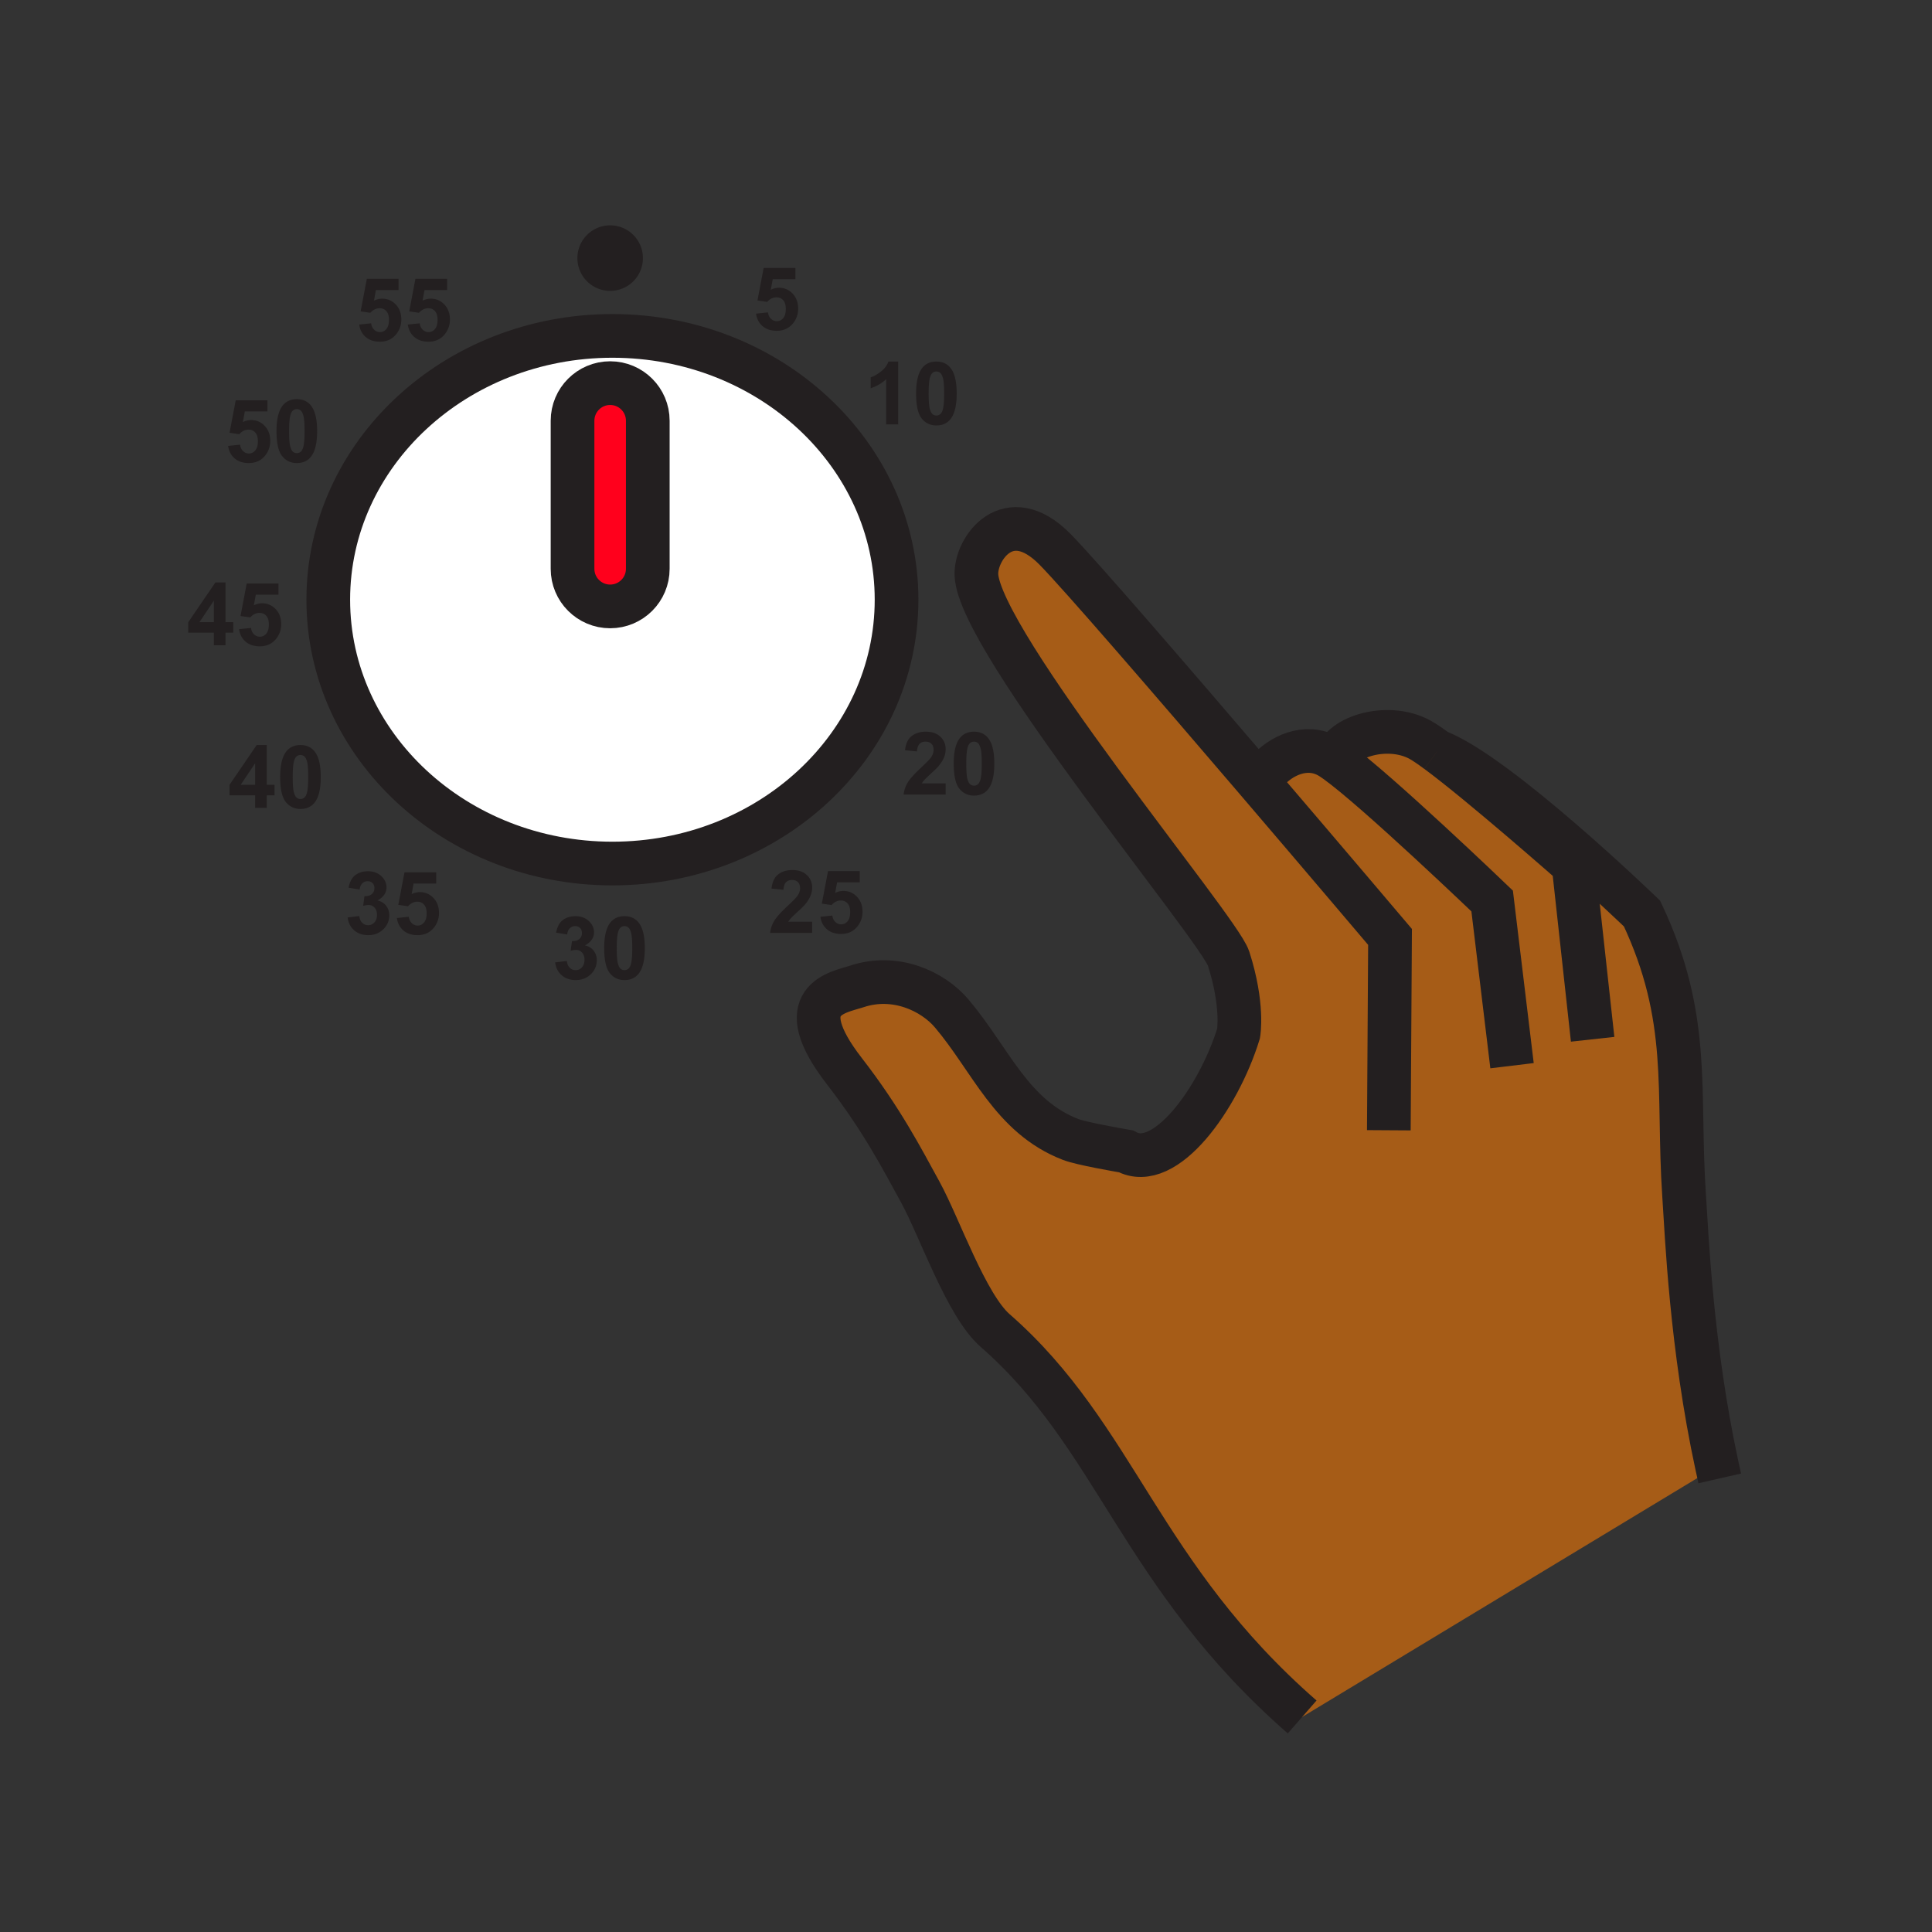 <?xml version="1.0"?><svg xmlns="http://www.w3.org/2000/svg" width="850.394" height="850.394" viewBox="0 0 850.394 850.394" overflow="visible"><rect x="0" y="0" width="850.394" height="850.394" fill="#333333" stroke="none"/><path d="M269.55 147.85c69.08 0 125.08 51.98 125.08 116.11 0 64.14-56 116.14-125.08 116.14-69.06 0-125.06-52-125.06-116.14 0-64.13 56-116.11 125.06-116.11zm15.58 102.51V185.2c0-4.58-1.85-8.72-4.85-11.71-3-3-7.14-4.85-11.71-4.85-9.14 0-16.56 7.41-16.56 16.56v65.16c0 4.58 1.85 8.72 4.85 11.71 3 3 7.14 4.85 11.71 4.85 9.15 0 16.56-7.41 16.56-16.56z" fill="#fff"></path><path d="M285.13 185.2v65.16c0 9.15-7.41 16.56-16.56 16.56-4.57 0-8.71-1.85-11.71-4.85-3-2.99-4.85-7.13-4.85-11.71V185.2c0-9.15 7.42-16.56 16.56-16.56 4.57 0 8.71 1.85 11.71 4.85 3 2.99 4.85 7.13 4.85 11.71z" fill="#ff001c"></path><path d="M632.62 330.69c26.729 10.19 90.13 71.41 90.13 71.41 21.85 46.26 15.43 77.83 18.52 123.98 1.16 17.05 3.091 66.49 14.511 119.27L573.16 755.74c-71.58-62.54-81.601-123.3-135.15-170.101-12.73-11.109-24.51-45.62-33-61.06-7.88-14.34-16.8-31.73-33.29-53.01-24.73-31.91-2.72-34.7 5.43-37.38 16.8-5.61 33.37 1.949 41.8 11.949 17.2 20.341 26.26 45.351 52.29 55.4 4.8 1.86 20.819 4.61 24.359 5.24 17.16 9.47 40.71-23.21 49.57-51.87 0 0 2.23-12.41-4.41-33.03-4.22-13.12-109.84-139.41-110.979-168.86-.45-11.48 14.01-32.11 34.569-11.27 10.92 11.07 51.87 58.53 87.851 100.6l5.29-2.55c6.1-7.12 17.14-12.47 27.22-6.97.92.5 2.06 1.25 3.4 2.21.05-10.02 22.029-17.6 36.92-9.45 1.819.99 4.43 2.77 7.58 5.1h.01z" fill="#a65c17" class="aac-skin-fill"></path><path d="M431.59 343.01c.36-1.35.54-3.64.54-6.88 0-3.23-.16-5.45-.49-6.66-.319-1.21-.729-2.01-1.22-2.42-.5-.41-1.06-.61-1.7-.61-.63 0-1.2.2-1.7.61s-.89 1.14-1.16 2.19c-.36 1.36-.54 3.66-.54 6.89 0 3.24.16 5.46.48 6.67.33 1.21.74 2.01 1.23 2.41.489.4 1.06.6 1.689.6.641 0 1.21-.2 1.71-.61.491-.41.881-1.13 1.161-2.19zm3.39-18.09c1.779 2.25 2.68 5.99 2.68 11.21 0 5.22-.9 8.96-2.7 11.24-1.49 1.88-3.57 2.82-6.24 2.82-2.68 0-4.84-1.03-6.479-3.09-1.64-2.06-2.45-5.74-2.45-11.02 0-5.19.9-8.92 2.7-11.2 1.49-1.88 3.569-2.82 6.229-2.82 2.67 0 4.75.96 6.26 2.86zM412.17 159.15c2.66 0 4.75.95 6.25 2.85 1.79 2.26 2.68 5.99 2.68 11.22 0 5.21-.9 8.95-2.7 11.23-1.49 1.88-3.57 2.82-6.23 2.82-2.68 0-4.84-1.03-6.48-3.09s-2.46-5.73-2.46-11.02c0-5.18.9-8.92 2.7-11.2 1.49-1.88 3.57-2.81 6.24-2.81zm0 23.75c.63 0 1.2-.21 1.7-.62.5-.4.89-1.13 1.16-2.19.36-1.35.54-3.64.54-6.87 0-3.24-.16-5.46-.48-6.66-.33-1.21-.74-2.02-1.23-2.43-.49-.41-1.06-.61-1.69-.61-.64 0-1.21.2-1.71.61-.49.41-.88 1.14-1.16 2.19-.36 1.37-.54 3.66-.54 6.9 0 3.23.16 5.45.49 6.66.32 1.21.73 2.01 1.22 2.41.5.4 1.06.61 1.7.61zM413.46 336.79c-.64.82-1.79 1.99-3.46 3.51-1.67 1.53-2.73 2.55-3.18 3.05-.44.5-.8.99-1.08 1.46h10.5v4.91h-18.5c.2-1.85.8-3.61 1.8-5.27 1-1.66 2.98-3.86 5.93-6.61 2.37-2.21 3.83-3.72 4.37-4.51.72-1.09 1.09-2.16 1.09-3.23 0-1.18-.32-2.08-.95-2.71-.63-.64-1.5-.95-2.62-.95-1.1 0-1.97.33-2.62 1-.65.66-1.03 1.77-1.13 3.31l-5.25-.53c.32-2.91 1.3-4.99 2.95-6.26 1.65-1.26 3.72-1.9 6.2-1.9 2.71 0 4.85.74 6.4 2.2 1.55 1.47 2.33 3.29 2.33 5.47 0 1.24-.22 2.42-.67 3.54-.44 1.12-1.15 2.29-2.11 3.52zM395.34 159.15v27.65h-5.28v-19.9c-1.93 1.8-4.2 3.13-6.81 4v-4.79c1.37-.45 2.87-1.3 4.48-2.56 1.62-1.26 2.73-2.73 3.33-4.4h4.28zM377.2 394.71c1.63 1.7 2.45 3.92 2.45 6.64 0 2.27-.66 4.3-1.97 6.08-1.8 2.44-4.28 3.65-7.47 3.65-2.54 0-4.61-.68-6.22-2.04-1.6-1.37-2.56-3.2-2.87-5.5l5.25-.55c.15 1.19.59 2.13 1.33 2.83.74.7 1.6 1.04 2.56 1.04 1.11 0 2.04-.44 2.8-1.34.77-.9 1.15-2.26 1.15-4.07 0-1.69-.38-2.96-1.14-3.81-.76-.85-1.75-1.28-2.97-1.28-1.52 0-2.88.67-4.08 2l-4.28-.61 2.72-14.32h13.97v4.93h-9.97l-.85 4.67c1.18-.59 2.39-.88 3.62-.88 2.35 0 4.34.85 5.97 2.56zM354.7 397.69c-.64.81-1.79 1.98-3.47 3.51-1.67 1.53-2.72 2.54-3.17 3.04-.44.5-.8.99-1.08 1.47h10.5v4.9h-18.5c.2-1.85.8-3.61 1.8-5.27 1-1.66 2.98-3.86 5.93-6.6 2.37-2.22 3.83-3.72 4.37-4.51.72-1.09 1.09-2.17 1.09-3.23 0-1.18-.32-2.08-.95-2.72-.63-.63-1.5-.95-2.62-.95-1.1 0-1.97.34-2.62 1-.65.67-1.03 1.77-1.13 3.32l-5.25-.53c.32-2.91 1.3-5 2.95-6.26 1.65-1.27 3.72-1.9 6.2-1.9 2.71 0 4.85.73 6.4 2.2 1.55 1.46 2.33 3.28 2.33 5.46 0 1.24-.22 2.42-.67 3.54-.44 1.13-1.15 2.3-2.11 3.53zM351.32 135.87c0 2.27-.66 4.29-1.97 6.08-1.8 2.43-4.28 3.65-7.47 3.65-2.54 0-4.61-.68-6.22-2.05-1.6-1.36-2.56-3.2-2.87-5.5l5.25-.55c.15 1.2.59 2.14 1.33 2.84.74.69 1.6 1.04 2.56 1.04 1.11 0 2.04-.45 2.8-1.35.77-.9 1.15-2.25 1.15-4.06 0-1.7-.38-2.97-1.14-3.82-.76-.85-1.75-1.27-2.97-1.27-1.52 0-2.88.67-4.08 2l-4.28-.62 2.72-14.32h13.97v4.94h-9.97l-.85 4.66c1.18-.58 2.39-.88 3.62-.88 2.35 0 4.34.85 5.97 2.56s2.45 3.92 2.45 6.65zM268.57 99.19c7.97 0 14.42 6.46 14.42 14.42 0 7.97-6.45 14.42-14.42 14.42s-14.42-6.45-14.42-14.42c0-7.96 6.45-14.42 14.42-14.42zM277.74 424.21c.36-1.35.55-3.64.55-6.87 0-3.24-.17-5.46-.49-6.66-.32-1.21-.73-2.02-1.23-2.43-.49-.41-1.05-.61-1.69-.61-.64 0-1.2.2-1.7.61s-.89 1.14-1.16 2.19c-.37 1.37-.55 3.66-.55 6.9 0 3.23.17 5.45.49 6.66s.73 2.01 1.23 2.41c.49.41 1.05.609 1.69.609.64 0 1.2-.21 1.7-.619.5-.4.89-1.13 1.16-2.19zm-11.8-6.93c0-5.18.9-8.92 2.71-11.2 1.49-1.88 3.56-2.81 6.23-2.81s4.75.95 6.25 2.85c1.79 2.26 2.69 5.99 2.69 11.22 0 5.21-.9 8.95-2.71 11.23-1.49 1.88-3.56 2.819-6.23 2.819-2.68 0-4.84-1.029-6.48-3.09-1.64-2.059-2.46-5.729-2.46-11.019zM261.26 418.41c.95 1.17 1.42 2.59 1.42 4.25 0 2.42-.89 4.479-2.65 6.18-1.77 1.7-3.97 2.55-6.6 2.55-2.5 0-4.57-.72-6.21-2.149-1.64-1.44-2.59-3.32-2.86-5.63l5.13-.63c.16 1.31.6 2.31 1.32 3 .71.69 1.57 1.04 2.59 1.04 1.09 0 2.01-.42 2.75-1.24.75-.83 1.12-1.95 1.12-3.35 0-1.33-.36-2.38-1.07-3.16-.71-.77-1.58-1.16-2.6-1.16-.68 0-1.49.13-2.42.39l.58-4.27c1.42.04 2.51-.27 3.26-.93.75-.65 1.13-1.53 1.13-2.62 0-.92-.28-1.66-.83-2.21-.55-.55-1.28-.83-2.2-.83-.9 0-1.67.31-2.31.94s-1.03 1.54-1.16 2.75l-4.88-.83c.34-1.67.85-3.01 1.53-4.01.69-1.01 1.64-1.79 2.86-2.37 1.23-.57 2.6-.85 4.11-.85 2.6 0 4.68.82 6.25 2.48 1.29 1.35 1.94 2.88 1.94 4.59 0 2.42-1.33 4.35-3.98 5.79 1.58.339 2.84 1.099 3.78 2.279zM180.13 137.06l2.72-14.32h13.97v4.94h-9.97l-.85 4.66c1.18-.58 2.38-.88 3.61-.88 2.35 0 4.34.85 5.98 2.56 1.63 1.71 2.45 3.92 2.45 6.65 0 2.27-.66 4.29-1.98 6.08-1.79 2.43-4.28 3.65-7.46 3.65-2.54 0-4.62-.68-6.22-2.05-1.6-1.36-2.56-3.2-2.88-5.5l5.25-.54c.15 1.19.6 2.13 1.34 2.83.74.69 1.59 1.04 2.56 1.04 1.1 0 2.04-.45 2.8-1.35.76-.9 1.15-2.25 1.15-4.06 0-1.7-.38-2.97-1.14-3.82-.76-.85-1.75-1.27-2.97-1.27-1.52 0-2.88.67-4.09 2l-4.27-.62zM187.79 401.99c0-1.7-.38-2.97-1.14-3.82-.76-.84-1.75-1.27-2.97-1.27-1.52 0-2.88.67-4.09 2l-4.27-.62 2.72-14.32h13.97v4.94h-9.97l-.85 4.66c1.18-.58 2.38-.88 3.61-.88 2.35 0 4.34.86 5.98 2.56 1.63 1.71 2.45 3.92 2.45 6.65 0 2.27-.66 4.3-1.98 6.08-1.79 2.43-4.28 3.65-7.46 3.65-2.54 0-4.62-.68-6.22-2.05-1.6-1.36-2.56-3.19-2.88-5.5l5.25-.54c.15 1.19.6 2.13 1.34 2.83.74.69 1.59 1.04 2.56 1.04 1.1 0 2.04-.45 2.8-1.35.77-.9 1.15-2.25 1.15-4.06zM176.65 140.67c0 .57-.04 1.12-.12 1.66a9.89 9.89 0 0 1-1.86 4.42c-1.79 2.43-4.28 3.65-7.46 3.65-2.54 0-4.62-.68-6.22-2.05-1.6-1.36-2.56-3.2-2.88-5.5l5.25-.54c.15 1.19.6 2.13 1.34 2.83.74.69 1.59 1.04 2.56 1.04 1.1 0 2.03-.45 2.8-1.35.76-.9 1.15-2.25 1.15-4.06 0-1.7-.38-2.97-1.14-3.82-.76-.85-1.75-1.27-2.97-1.27-1.52 0-2.88.67-4.09 2l-4.27-.62 2.72-14.32h13.97v4.94h-9.97l-.85 4.66c1.18-.58 2.38-.88 3.61-.88 2.35 0 4.34.85 5.98 2.56a8.478 8.478 0 0 1 2.1 3.8c.23.88.35 1.83.35 2.85zM169.92 398.63c.94 1.18 1.42 2.6 1.42 4.26 0 2.42-.89 4.48-2.66 6.18-1.76 1.7-3.96 2.55-6.6 2.55-2.49 0-4.56-.72-6.2-2.15-1.64-1.44-2.59-3.32-2.86-5.64l5.13-.62c.16 1.31.6 2.31 1.31 3 .72.69 1.58 1.03 2.6 1.03 1.09 0 2-.41 2.75-1.24.75-.82 1.12-1.94 1.12-3.34 0-1.33-.36-2.38-1.07-3.16-.71-.77-1.58-1.16-2.61-1.16-.67 0-1.48.13-2.41.39l.58-4.27c1.42.04 2.51-.27 3.26-.93.75-.65 1.12-1.53 1.12-2.62 0-.92-.27-1.66-.82-2.21-.55-.55-1.29-.83-2.2-.83-.9 0-1.67.31-2.31.94-.64.63-1.03 1.54-1.17 2.75l-4.87-.83c.34-1.68.85-3.01 1.53-4.01.69-1.01 1.64-1.79 2.86-2.37 1.22-.57 2.6-.86 4.11-.86 2.6 0 4.68.83 6.25 2.49 1.29 1.35 1.94 2.88 1.94 4.59 0 2.42-1.33 4.35-3.98 5.79 1.58.34 2.84 1.1 3.78 2.27zM135.12 348.89c.36-1.35.54-3.64.54-6.87 0-3.24-.16-5.46-.48-6.67-.33-1.21-.74-2.01-1.23-2.42-.49-.41-1.06-.61-1.69-.61-.64 0-1.21.2-1.71.61-.49.41-.88 1.14-1.16 2.19-.36 1.36-.54 3.66-.54 6.9 0 3.23.16 5.45.49 6.66.32 1.21.73 2.01 1.22 2.41.5.4 1.06.6 1.7.6.63 0 1.2-.2 1.7-.61.5-.4.89-1.13 1.16-2.19zm6.07-6.87c0 5.21-.9 8.95-2.7 11.23-1.49 1.88-3.57 2.82-6.23 2.82-2.68 0-4.84-1.03-6.48-3.09-1.64-2.06-2.46-5.74-2.46-11.02 0-5.19.9-8.92 2.7-11.2 1.49-1.88 3.57-2.82 6.24-2.82 2.66 0 4.75.96 6.25 2.86 1.79 2.25 2.68 5.99 2.68 11.22zM133.52 196.65c.36-1.35.54-3.65.54-6.88s-.16-5.45-.49-6.66c-.32-1.21-.73-2.02-1.22-2.42-.5-.41-1.06-.62-1.7-.62-.63 0-1.2.21-1.7.62-.5.4-.89 1.13-1.16 2.19-.36 1.36-.54 3.66-.54 6.89s.16 5.45.48 6.66c.33 1.21.73 2.02 1.23 2.42.49.4 1.06.6 1.69.6.64 0 1.21-.2 1.7-.61.5-.41.89-1.14 1.17-2.19zm6.07-6.88c0 5.21-.9 8.96-2.7 11.24-1.49 1.88-3.57 2.81-6.24 2.81-2.68 0-4.84-1.03-6.48-3.09s-2.46-5.73-2.46-11.01c0-5.19.91-8.92 2.71-11.2 1.49-1.88 3.57-2.82 6.23-2.82 2.67 0 4.75.95 6.25 2.86 1.79 2.25 2.69 5.99 2.69 11.21zM118.34 274.85c0-1.69-.38-2.97-1.14-3.81-.76-.85-1.75-1.28-2.97-1.28-1.52 0-2.88.67-4.08 2l-4.28-.61 2.72-14.32h13.97v4.93h-9.97l-.85 4.67c1.18-.59 2.39-.89 3.62-.89 2.35 0 4.34.86 5.97 2.56 1.63 1.71 2.45 3.93 2.45 6.65 0 2.27-.66 4.3-1.97 6.08-1.8 2.43-4.28 3.65-7.47 3.65-2.54 0-4.61-.68-6.22-2.04-1.6-1.37-2.56-3.2-2.87-5.51l5.25-.54c.15 1.19.59 2.13 1.33 2.83.74.7 1.6 1.04 2.56 1.04 1.1 0 2.04-.45 2.8-1.34.77-.9 1.15-2.26 1.15-4.07zM118.95 194.09c0 2.27-.66 4.3-1.97 6.08-1.8 2.44-4.28 3.65-7.47 3.65-2.54 0-4.61-.68-6.22-2.04-1.6-1.37-2.56-3.2-2.87-5.5l5.25-.55c.15 1.19.59 2.14 1.33 2.83.74.7 1.6 1.05 2.56 1.05 1.11 0 2.04-.45 2.8-1.35.77-.9 1.15-2.25 1.15-4.06 0-1.7-.38-2.97-1.14-3.82-.76-.85-1.75-1.27-2.97-1.27-1.52 0-2.88.66-4.08 2l-4.28-.62 2.72-14.32h13.97v4.94h-9.97l-.85 4.66c1.18-.59 2.39-.88 3.62-.88 2.35 0 4.34.85 5.97 2.56 1.63 1.7 2.45 3.92 2.45 6.64zM112.3 345.44v-9.48l-6.35 9.48h6.35zm5.13-17.5v17.5h3.41v4.63h-3.41v5.53h-5.13v-5.53h-11.28v-4.61l11.96-17.52h4.45zM94.14 273.86v-9.48l-6.36 9.48h6.36zm5.12-17.5v17.5h3.41v4.62h-3.41v5.53h-5.12v-5.53H82.86v-4.6l11.96-17.52h4.44z" fill="#231f20"></path><g fill="none" stroke="#231f20" stroke-width="19.23"><path d="M394.63 263.96c0 64.14-56 116.14-125.08 116.14-69.06 0-125.06-52-125.06-116.14 0-64.13 56-116.11 125.06-116.11 69.08 0 125.08 51.98 125.08 116.11zM611.31 497.5l.53-85.11s-27.89-32.92-59.64-70.04c-35.98-42.07-76.931-89.53-87.851-100.6-20.56-20.84-35.02-.21-34.569 11.27 1.14 29.45 106.76 155.74 110.979 168.86 6.641 20.62 4.41 33.03 4.41 33.03-8.86 28.66-32.41 61.34-49.57 51.87-3.54-.63-19.56-3.38-24.359-5.24-26.03-10.05-35.09-35.06-52.29-55.4-8.43-10-25-17.56-41.8-11.949-8.15 2.68-30.16 5.47-5.43 37.38 16.49 21.279 25.41 38.67 33.29 53.01 8.49 15.439 20.27 49.95 33 61.06C491.56 632.44 501.58 693.2 573.16 755.74M665.54 469.08l-8.75-72.5s-50.98-48.9-68.68-61.54c-1.341-.96-2.48-1.71-3.4-2.21-10.08-5.5-21.12-.15-27.22 6.97"></path><path d="M632.61 330.69c-3.15-2.33-5.761-4.11-7.58-5.1-14.891-8.15-36.87-.57-36.92 9.45M701.02 457.45l-8.409-76.69s-40.4-35.61-59.99-50.07"></path><path d="M756.97 650.73c-.41-1.801-.81-3.591-1.189-5.381-11.42-52.779-13.351-102.22-14.511-119.27-3.09-46.15 3.33-77.72-18.52-123.98 0 0-63.4-61.22-90.13-71.41h-.01M285.13 250.36c0 9.15-7.41 16.56-16.56 16.56-4.57 0-8.71-1.85-11.71-4.85-3-2.99-4.85-7.13-4.85-11.71V185.2c0-9.15 7.42-16.56 16.56-16.56 4.57 0 8.71 1.85 11.71 4.85 3 2.99 4.85 7.13 4.85 11.71v65.16z"></path></g><path fill="none" d="M0 0h850.394v850.394H0z"></path></svg>